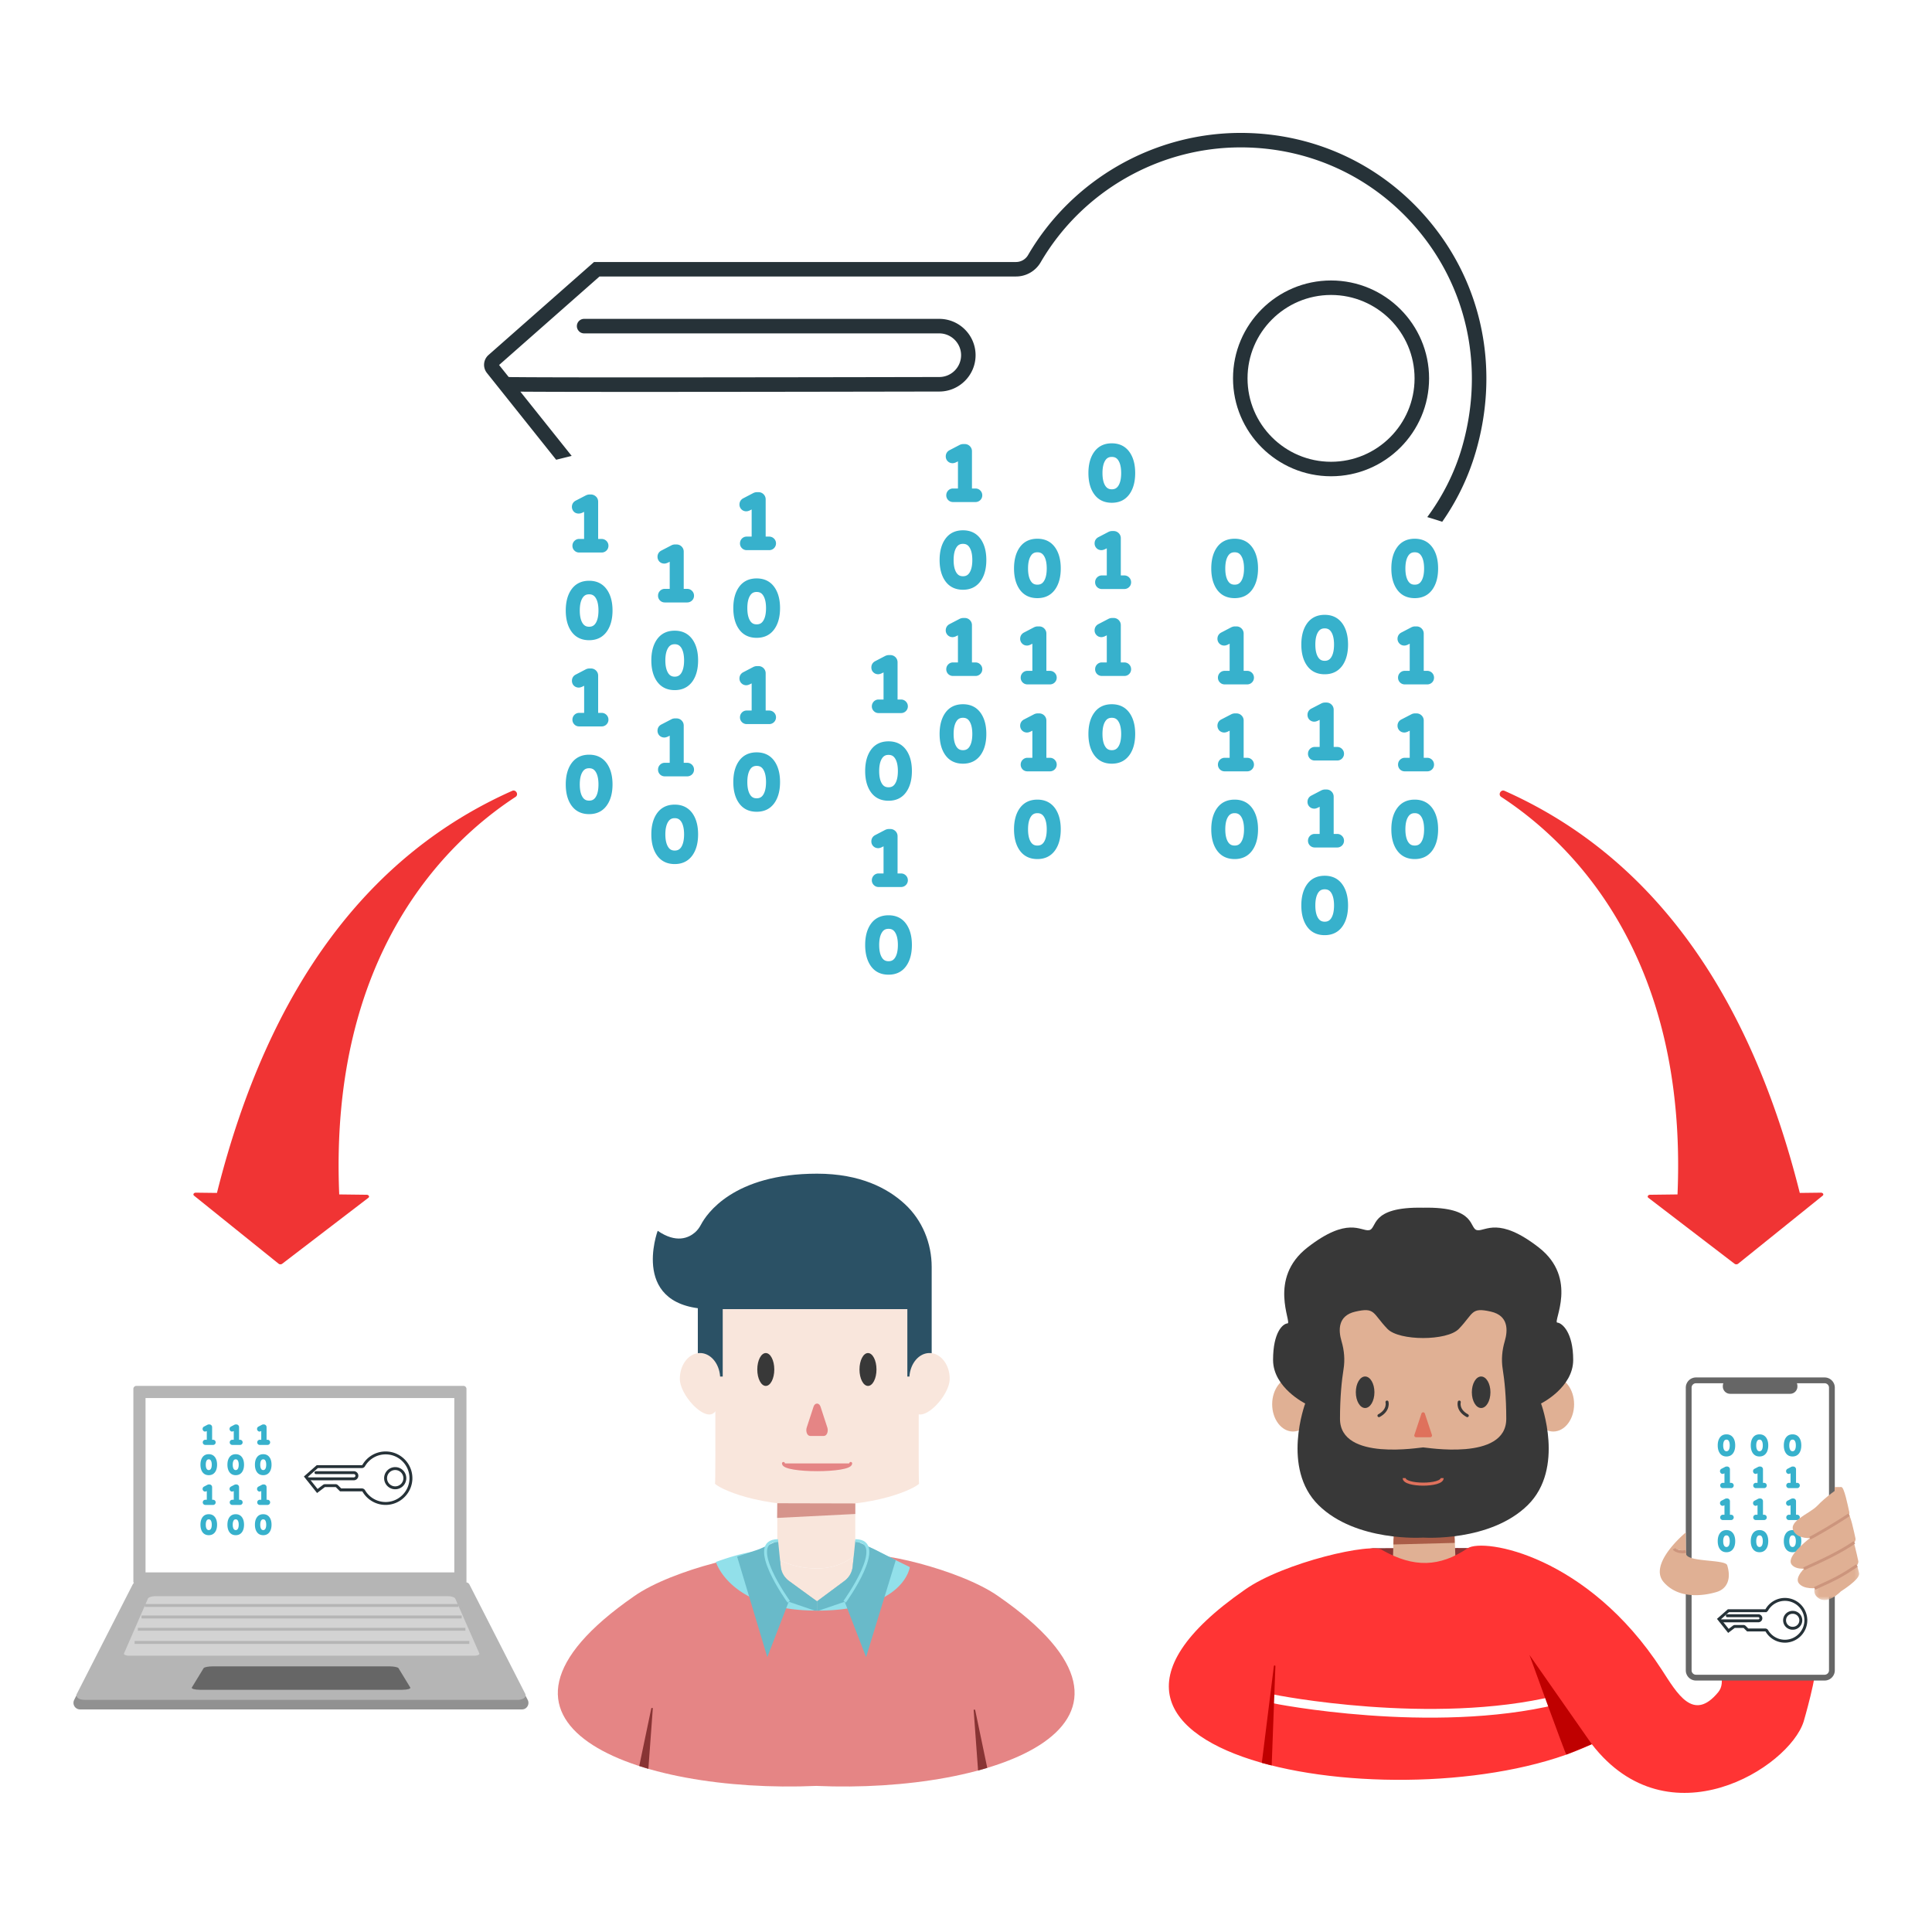 <!-- by Tanja Rohlfs (http://tanjarohlfs.de/) - license: CC-BY-NC-ND (see: https://creativecommons.org/licenses/by-nc-nd/4.0/) -->
<svg width="500" height="500" xmlns="http://www.w3.org/2000/svg" xmlns:xlink="http://www.w3.org/1999/xlink"><defs><path id="a" d="M.2.12h11.643v11.375H.2z"/></defs><g fill="none" fill-rule="evenodd"><path fill="#FFF" d="M0 0h500v500H0z"/><path d="M72.11 327.057a.79.79 0 00.914.012l11.426-8.748 10.88-8.328c.382-.292.103-.785-.448-.79l-22.094-.27-22.094-.27c-.552-.006-.841.48-.467.781l10.672 8.59 11.21 9.023z" fill="#F03434"/><path d="M132.544 204.674c-36.58 16.271-62.833 50.001-76.376 103.976a.918.918 0 00.87 1.134c9.905.129 30.82.853 30.756-.617-2.673-62.237 27.86-91.33 45.624-102.927.9-.588.112-2.004-.874-1.566m317.278 122.383a.79.79 0 01-.914.012l-11.428-8.748-10.878-8.328c-.382-.292-.104-.785.447-.79l22.094-.27 22.094-.27c.552-.006.842.48.467.781l-10.671 8.59-11.211 9.023z" fill="#F03434"/><path d="M389.387 204.674c36.58 16.271 62.834 50.001 76.377 103.976a.919.919 0 01-.87 1.134c-9.907.129-30.82.853-30.758-.617 2.675-62.237-27.859-91.33-45.622-102.927-.902-.588-.112-2.004.873-1.566" fill="#F03434"/><path fill="#FFF" d="M36.087 408.504h83.063v-48.269H36.087z"/><path d="M119.933 358.664h-84.63a.792.792 0 00-.79.789v49.833c0 .434.356.79.79.79h84.63c.435 0 .79-.356.79-.79v-49.833a.792.792 0 00-.79-.79zm-82.271 48.268h79.915v-45.125H37.662v45.125z" fill="#B5B5B5"/><path d="M135.53 438.543l.784 1.5c.478.915-.152 2.053-1.187 2.07H20.71a1.416 1.416 0 01-1.265-2.044l.878-1.768" fill="#919191"/><path d="M135.53 438.543l.784 1.5c.478.915-.152 2.053-1.187 2.07H20.71a1.416 1.416 0 01-1.265-2.044l.878-1.768" stroke="#919191" stroke-width=".565"/><path d="M133.86 439.54H21.967c-1.243 0-2.024-.458-1.738-1.013l14.501-28.4c.208-.272 1.125-.493 2.038-.493h82.29c.914 0 1.831.22 2.039.493l14.501 28.4c.286.555-.496 1.012-1.738 1.012" fill="#B5B5B5"/><path d="M133.86 439.54H21.967c-1.243 0-2.024-.458-1.738-1.013l14.501-28.4c.208-.272 1.125-.493 2.038-.493h82.29c.914 0 1.831.22 2.039.493l14.501 28.4c.286.555-.496 1.012-1.738 1.012z" stroke="#B5B5B5" stroke-width=".753"/><path d="M104.094 437.314h-52.36c-1.346 0-2.283-.27-2.084-.594l3.05-5.007c.156-.256 1.241-.462 2.414-.462h45.6c1.172 0 2.257.206 2.413.462l3.05 5.007c.2.324-.737.594-2.083.594" fill="#666"/><path d="M122.741 428.871H33.403c-1.179 0-1.927-.496-1.666-1.095l6.214-14.25c.193-.445 1.168-.805 2.17-.805h75.851c1.001 0 1.978.36 2.173.805l6.26 14.25c.263.6-.485 1.095-1.664 1.095" fill="#D3D3D3"/><path d="M122.741 428.871H33.403c-1.179 0-1.927-.496-1.666-1.095l6.214-14.25c.193-.445 1.168-.805 2.17-.805h75.851c1.001 0 1.978.36 2.173.805l6.26 14.25c.263.6-.485 1.095-1.664 1.095zm-87.902-3.81h86.624m-85.791-3.407h84.777m-83.821-3.183h82.866m-82.008-2.98h81.129" stroke="#B5B5B5" stroke-width=".753"/><path d="M354.54 400.672c.123 0 26.756-.097 27.098-.025.343.07-3.91 3.057-3.91 3.057s-12.577 1.223-12.747 1.152c-.172-.07-8.245-3.832-8.245-3.832l-2.195-.352z" fill="#883434"/><path fill="#E0B094" d="M368.432 398.98l-7.784-.748-.233 7.858 8.06.822h.235l8.055-.875-.285-7.857-7.778.8"/><path fill="#AA5D48" d="M360.711 396.44l-.106 3.272 15.863-.41-.01-2.874z"/><path fill="#666" d="M436.925 433.735H473.8v-3.29h-36.875z"/><path d="M466.782 445.547c-3.78 11.912-34.961 31.55-54.827 5.844-45.313 21.477-153.78 4.394-89.725-40.018 9.928-7.007 33.095-12.343 35.566-10.17 8.108 4.565 14.778 4.374 22.026-.517 4.265-2.727 31.062 1.913 50.22 31.403 3.997 6.154 8.168 13.708 14.633 5.848 2.149-2.613.006-6.429-.603-9.757 0 0 25.732-2.876 26.015 1.148.29 4.016-3.305 16.219-3.305 16.219" fill="#FF3434"/><path d="M211.236 406.21c3.658.144 7.425-.947 11.565-3.279 2.47-2.174 25.638 3.164 35.566 10.17 47.889 33.202-.647 51.13-47.132 49.091-46.485 2.04-95.02-15.889-47.132-49.09 9.928-7.007 33.096-12.345 35.567-10.17 4.14 2.331 7.906 3.422 11.564 3.279" fill="#E58585"/><path d="M472.212 434.172h-33.295a1.888 1.888 0 01-1.884-1.88v-73.178c0-1.033.847-1.88 1.884-1.88h33.295c1.034 0 1.883.847 1.883 1.88v73.177a1.89 1.89 0 01-1.883 1.881" fill="#FFF"/><path d="M472.212 434.172h-33.295a1.888 1.888 0 01-1.884-1.88v-73.178c0-1.033.847-1.88 1.884-1.88h33.295c1.034 0 1.883.847 1.883 1.88v73.177a1.89 1.89 0 01-1.883 1.881z" stroke="#666" stroke-width="1.501"/><path d="M463.286 360.714h-15.534a1.887 1.887 0 01-1.883-1.88v-.156c0-1.034.847-1.88 1.883-1.88h15.534c1.036 0 1.883.846 1.883 1.88v.157c0 1.033-.847 1.88-1.883 1.88" fill="#666"/><path d="M440.874 363.625l-.024-.026.024.026m.002.002l-.002-.002.002.002m1.499.264h-.001.001zm-1.525-.292l-.002-.001h.001m1.491.311h-.002l.002-.001m.137-.074a.24.24 0 01-.034.021l.034-.02m-.065.037l-.003.002.003-.002m.03-.017l-.03.017.03-.017m-.033.019l-.034.018.034-.018" fill="#5600B7"/><path d="M436.257 396.62s-9.834 8.098-5.677 12.856c4.157 4.758 11.165 3.301 13.723 2.516 2.528-.777 3.84-3.198 2.696-6.909-.487-1.585-10.567-.742-10.64-2.997a479.04 479.04 0 01-.102-5.466" fill="#E0B094"/><path d="M436.303 401.494c-.774.306-2.712-.01-3.062-.685" fill="#FFF"/><path d="M436.303 401.494c-.774.306-2.712-.01-3.062-.685" stroke="#CC957D" stroke-width=".753"/><path d="M340.02 363.418c0 3.899-2.414 7.061-5.391 7.061-2.979 0-5.393-3.162-5.393-7.06 0-3.9 2.414-7.061 5.393-7.061 2.977 0 5.392 3.161 5.392 7.06m56.569 0c0 3.899 2.414 7.061 5.393 7.061 2.977 0 5.392-3.162 5.392-7.06 0-3.9-2.415-7.061-5.392-7.061-2.979 0-5.393 3.161-5.393 7.06" fill="#E0B094"/><path d="M368.298 312.555c14.148-.302 11.753 5.535 14.061 5.822 2.125.266 5.504-3.595 15.872 4.464 10.36 8.055 3.556 19.364 4.793 19.446 1.235.082 4.118 2.512 4.118 9.667 0 7.156-8.32 11.269-8.32 11.269s6.26 16.78-3.46 26.32c-9.719 9.542-26.934 8.39-26.934 8.39h-.246s-17.215 1.152-26.934-8.39c-9.72-9.54-3.46-26.32-3.46-26.32s-8.318-4.113-8.318-11.269c0-7.155 2.507-9.377 3.742-9.46 1.236-.083-5.192-11.598 5.167-19.653 10.37-8.059 13.747-4.198 15.873-4.464 2.308-.287-.087-6.124 14.06-5.822h-.014z" fill="#383838"/><path d="M368.297 374.585c.47-.06 21.524 3.703 21.524-7.398 0-5.745-.47-10.057-.923-12.878-.388-2.41-.168-4.855.527-7.203.832-2.816.997-6.606-3.559-7.654-5.235-1.203-4.416.393-8.322 4.463-3.031 3.157-15.447 3.157-18.476 0-3.908-4.07-3.089-5.666-8.323-4.463-4.557 1.048-4.392 4.838-3.559 7.654.694 2.348.914 4.792.526 7.203-.453 2.821-.923 7.133-.923 12.878 0 11.101 21.055 7.339 21.524 7.398h-.016z" fill="#E0B094"/><path d="M367.876 365.814l-1.837 5.542a.457.457 0 00.435.6h3.673a.458.458 0 00.436-.6l-1.837-5.542a.459.459 0 00-.87 0" fill="#DF715C"/><path d="M355.7 360.315c0 2.253-1.078 4.08-2.407 4.08-1.33 0-2.406-1.827-2.406-4.08 0-2.252 1.076-4.079 2.406-4.079s2.407 1.827 2.407 4.079" fill="#383838"/><path d="M358.955 362.853s.577 2.074-2.077 3.513" stroke="#383838" stroke-width=".787" stroke-linecap="round"/><path d="M380.91 360.315c0 2.253 1.078 4.08 2.408 4.08 1.328 0 2.406-1.827 2.406-4.08 0-2.252-1.078-4.079-2.406-4.079-1.33 0-2.407 1.827-2.407 4.079" fill="#383838"/><path d="M377.656 362.853s-.577 2.074 2.076 3.513" stroke="#383838" stroke-width=".787" stroke-linecap="round"/><path d="M373.23 382.532c0 2.083-9.83 2.083-9.83 0" stroke="#DF715C" stroke-width=".787"/><path d="M329.24 439.605c.606.19 41.309 8.187 73.55.38" stroke="#FFF" stroke-width="2.259"/><path d="M411.954 451.391l-16.135-23.093s9.354 25.865 9.561 25.792c.208-.074 6.574-2.699 6.574-2.699m-85.398 4.841l3.122-25.046c.031-.244.392-.225.394.022l-.96 25.684-2.556-.66z" fill="#BF0000"/><path d="M165.434 457.049l3.121-14.939c.032-.14.392-.128.394.014l-1.15 15.649-2.365-.724zm90.068.479c.01-.021-3.13-14.988-3.13-14.988-.03-.14-.392-.128-.394.013l1.146 15.652s2.258-.64 2.378-.677" fill="#883434"/><path d="M380.104 116.496c-5.664 19.316-20.858 34.578-40.183 40.295-30.185 8.93-58.469-4.533-72.085-27.659a5.47 5.47 0 00-4.71-2.71H211.27l-8.742-8.729c-1.639-1.636-3.279-1.636-3.279-1.636h-25.677c-2.185 0-3.278 1.09-3.278 1.09l-15.844 12.004-26.965-33.79a1.515 1.515 0 01.183-2.082l26.782-23.596h108.516a5.478 5.478 0 004.727-2.738c10.698-18.348 30.61-30.675 53.392-30.675 40.13 0 71.326 38.25 59.019 80.226" fill="#FFF"/><path d="M248.729 91.926c0 3.11-2.53 5.647-5.644 5.647-47.188.094-97.899.146-109.092.03L149.69 85.54c.324.449.867.74 1.484.74h91.9c3.114 0 5.654 2.537 5.654 5.647m119.24 5.994c0 12.958-10.519 23.46-23.493 23.46-12.976 0-23.493-10.502-23.493-23.46 0-12.956 10.517-23.46 23.493-23.46 12.974 0 23.493 10.504 23.493 23.46" fill="#FFF"/><path d="M344.475 76.337c-11.918 0-21.615 9.683-21.615 21.584s9.697 21.585 21.615 21.585c11.917 0 21.614-9.684 21.614-21.585 0-11.901-9.697-21.584-21.614-21.584m0 46.92c-13.99 0-25.371-11.366-25.371-25.336 0-13.97 11.381-25.335 25.37-25.335 13.99 0 25.372 11.365 25.372 25.335s-11.382 25.336-25.371 25.336" fill="#263238"/><path d="M143.933 118.982l4.015-.994-13.276-16.627c5.246.042 16.272.063 29.923.063 23.787 0 55.549-.053 78.5-.095 5.174-.01 9.385-4.226 9.385-9.402 0-5.189-4.222-9.405-9.406-9.405h-91.9a1.879 1.879 0 00-1.88 1.88c0 .426.146.824.396 1.137.324.449.868.741 1.484.741h91.9c3.115 0 5.655 2.536 5.655 5.647a5.65 5.65 0 01-5.644 5.645c-47.189.095-97.9.146-109.093.032-1.223 0-1.965-.011-2.195-.032-.052-.01-.094-.01-.156-.01l-2.477-3.1 25.992-22.908h107.807a7.373 7.373 0 006.355-3.665c10.692-18.347 30.528-29.745 51.767-29.745 19.031 0 36.506 8.737 47.94 23.975 11.455 15.268 14.831 34.9 9.282 53.854-1.904 6.477-4.975 12.498-8.93 17.848 1.333.399 2.621.802 3.87 1.207a61.488 61.488 0 008.654-18.002c5.895-20.1 2.3-40.932-9.877-57.151-12.144-16.198-30.706-25.477-50.94-25.477-22.565 0-43.645 12.107-55.017 31.602a3.607 3.607 0 01-3.104 1.807H153.735l-27.309 24.066a3.383 3.383 0 00-.408 4.655l17.915 22.454z" fill="#263238"/><path d="M157.466 141.24c0 .502-.188.94-.533 1.263-.313.303-.752.49-1.233.49h-5.8c-.502 0-.941-.187-1.265-.531-.303-.282-.491-.72-.491-1.221 0-.48.177-.908.512-1.242a1.68 1.68 0 011.244-.522h1.264v-7.014l-.533.261c-.742.313-1.578.24-2.111-.292a1.81 1.81 0 01-.512-1.263c0-.71.376-1.305 1.035-1.628l2.54-1.315c.323-.167.647-.25.96-.25h.398c.502 0 .951.198 1.317.552.345.324.543.794.543 1.315v9.634h.9c.47 0 .919.188 1.253.522.335.334.512.761.512 1.242m-3.302 20.028c-.408.636-.93.929-1.694.929-.773 0-1.296-.293-1.703-.93-.48-.75-.72-1.857-.72-3.276 0-1.41.24-2.505.72-3.257.407-.636.93-.929 1.703-.929.763 0 1.286.293 1.694.93.48.75.72 1.847.72 3.256 0 1.42-.24 2.525-.72 3.277m2.853-8.746c-1.056-1.472-2.592-2.223-4.547-2.223-1.975 0-3.51.751-4.567 2.223-.982 1.367-1.484 3.214-1.484 5.469 0 2.254.502 4.101 1.484 5.469 1.057 1.471 2.592 2.223 4.567 2.223 1.955 0 3.491-.752 4.547-2.213.993-1.378 1.505-3.225 1.505-5.48 0-2.254-.512-4.101-1.505-5.468m.449 33.732c0 .49-.188.918-.533 1.252a1.74 1.74 0 01-1.233.49h-5.8c-.492 0-.92-.166-1.244-.5a1.717 1.717 0 01-.512-1.242c0-.47.177-.898.491-1.232a1.73 1.73 0 011.265-.532h1.275v-7.014l-.533.261c-.345.146-.617.209-.857.209-.492 0-.93-.177-1.265-.501-.334-.334-.502-.772-.502-1.263 0-.71.366-1.304 1.014-1.618l2.54-1.325a2.09 2.09 0 01.972-.24h.397c.502 0 .962.188 1.317.543.355.354.543.803.543 1.315v9.633h.9c.48 0 .908.177 1.243.511.345.345.522.773.522 1.253m-3.302 20.028c-.408.637-.93.918-1.694.918-.773 0-1.296-.281-1.703-.918-.48-.751-.72-1.858-.72-3.277 0-1.41.24-2.505.72-3.256.407-.637.93-.93 1.703-.93.763 0 1.286.293 1.694.93.48.751.72 1.847.72 3.256 0 1.42-.24 2.526-.72 3.277m2.853-8.757c-1.056-1.46-2.592-2.212-4.547-2.212-1.975 0-3.51.751-4.567 2.223-.982 1.367-1.484 3.214-1.484 5.469 0 2.254.502 4.102 1.484 5.469 1.057 1.471 2.592 2.223 4.567 2.223 1.955 0 3.491-.752 4.547-2.223.993-1.367 1.505-3.215 1.505-5.47 0-2.254-.512-4.1-1.505-5.479m22.596-43.365c0 .49-.178.93-.523 1.253a1.792 1.792 0 01-1.243.5h-5.8c-.482 0-.91-.177-1.245-.51a1.708 1.708 0 01-.501-1.243c0-.47.167-.897.491-1.231a1.69 1.69 0 011.254-.533h1.275v-7.013l-.533.26c-.345.147-.606.21-.857.21-.491 0-.93-.167-1.264-.501a1.782 1.782 0 01-.502-1.263c0-.71.376-1.294 1.014-1.618l2.55-1.325a2.02 2.02 0 01.961-.24h.398c.501 0 .961.187 1.316.542.356.355.544.804.544 1.315v9.633h.899c.48 0 .909.178 1.254.522.334.334.512.762.512 1.242m-3.293 20.029c-.417.636-.94.928-1.703.928-.763 0-1.285-.292-1.693-.928-.48-.752-.731-1.858-.731-3.278 0-1.409.25-2.504.731-3.256.408-.637.93-.929 1.693-.929s1.286.292 1.704.93c.47.75.721 1.846.721 3.255 0 1.42-.25 2.526-.721 3.278m2.853-8.747c-1.066-1.471-2.602-2.223-4.557-2.223-1.975 0-3.511.752-4.567 2.223-.982 1.368-1.484 3.215-1.484 5.47 0 2.254.502 4.101 1.484 5.468 1.056 1.472 2.592 2.223 4.567 2.223 1.955 0 3.491-.751 4.557-2.212.993-1.378 1.495-3.225 1.495-5.48 0-2.254-.502-4.101-1.495-5.469m.439 33.732c0 .491-.178.919-.523 1.253-.344.323-.773.49-1.243.49h-5.8a1.713 1.713 0 01-1.746-1.743c0-.47.167-.897.491-1.231a1.69 1.69 0 011.254-.532h1.275v-7.014l-.533.26c-.345.147-.606.21-.857.21-.491 0-.93-.178-1.264-.501a1.782 1.782 0 01-.502-1.263c0-.71.376-1.305 1.014-1.618l2.55-1.325a2.02 2.02 0 01.961-.24h.398c.501 0 .961.187 1.316.542.356.355.544.804.544 1.315v9.634h.899c.48 0 .909.177 1.254.511.334.344.512.772.512 1.252m-3.293 20.029c-.417.636-.94.918-1.703.918-.763 0-1.285-.282-1.693-.918-.48-.752-.731-1.858-.731-3.277 0-1.41.25-2.505.731-3.257.408-.636.93-.929 1.693-.929s1.286.293 1.704.93c.47.75.721 1.847.721 3.256 0 1.42-.25 2.525-.721 3.277m2.853-8.757c-1.066-1.46-2.602-2.212-4.557-2.212-1.975 0-3.511.751-4.567 2.223-.982 1.367-1.484 3.214-1.484 5.469 0 2.254.502 4.101 1.484 5.469 1.056 1.471 2.592 2.223 4.567 2.223 1.955 0 3.491-.752 4.557-2.223.993-1.368 1.495-3.215 1.495-5.47 0-2.254-.502-4.101-1.495-5.479m21.656-69.812a1.75 1.75 0 01-1.777 1.743h-5.8c-.481 0-.91-.177-1.244-.511a1.709 1.709 0 01-.502-1.232c0-.48.167-.897.491-1.242a1.697 1.697 0 011.255-.522h1.275v-7.024l-.533.272c-.345.146-.607.208-.857.208a1.73 1.73 0 01-1.255-.511 1.724 1.724 0 01-.512-1.253c0-.71.376-1.304 1.024-1.628l2.54-1.325a2.19 2.19 0 01.972-.24h.387c.512 0 .961.188 1.317.543.355.354.543.814.543 1.315v9.643h.9c.48 0 .919.178 1.253.512.345.334.523.772.523 1.252m-3.303 20.018c-.408.647-.93.93-1.704.93-.763 0-1.285-.283-1.693-.93-.48-.751-.72-1.847-.72-3.277 0-1.398.24-2.494.72-3.246.408-.647.93-.929 1.693-.929.774 0 1.296.282 1.704.93.48.75.721 1.847.721 3.245 0 1.43-.24 2.526-.721 3.277m2.853-8.746c-1.066-1.471-2.592-2.212-4.557-2.212-1.965 0-3.5.74-4.556 2.212-.993 1.378-1.485 3.215-1.485 5.47 0 2.264.492 4.1 1.485 5.478 1.055 1.472 2.591 2.213 4.556 2.213 1.965 0 3.491-.74 4.557-2.213.993-1.377 1.495-3.214 1.495-5.479 0-2.254-.502-4.091-1.495-5.469m.45 33.743a1.75 1.75 0 01-1.777 1.742h-5.8c-.481 0-.91-.177-1.244-.511a1.709 1.709 0 01-.502-1.232c0-.48.167-.897.491-1.242a1.697 1.697 0 011.255-.522h1.275v-7.024l-.533.261c-.345.157-.607.22-.857.22a1.73 1.73 0 01-1.255-.512 1.724 1.724 0 01-.512-1.252c0-.71.376-1.305 1.024-1.628l2.54-1.326a2.19 2.19 0 01.972-.24h.387c.512 0 .961.188 1.317.543.355.355.543.814.543 1.315v9.643h.9c.48 0 .919.178 1.253.512.345.334.523.772.523 1.252m-3.303 20.018c-.408.647-.93.93-1.704.93-.763 0-1.285-.283-1.693-.93-.48-.751-.72-1.847-.72-3.277 0-1.409.24-2.494.72-3.256.408-.637.93-.919 1.693-.919.774 0 1.296.282 1.704.919.48.762.721 1.858.721 3.256 0 1.43-.24 2.526-.721 3.277m2.853-8.746c-1.066-1.471-2.592-2.212-4.557-2.212-1.965 0-3.5.74-4.556 2.212-.993 1.378-1.485 3.215-1.485 5.47 0 2.264.492 4.1 1.485 5.479 1.055 1.471 2.591 2.212 4.556 2.212 1.965 0 3.491-.74 4.557-2.212.993-1.378 1.495-3.215 1.495-5.48 0-2.254-.502-4.091-1.495-5.469m167.454-46.538c-.408.647-.93.929-1.704.929-.763 0-1.285-.282-1.693-.93-.48-.75-.721-1.846-.721-3.266 0-1.409.24-2.505.721-3.256.408-.647.93-.929 1.693-.929.774 0 1.296.282 1.704.929.48.751.721 1.847.721 3.256 0 1.42-.24 2.515-.721 3.267m2.853-8.746c-1.066-1.472-2.592-2.213-4.557-2.213-1.965 0-3.501.741-4.557 2.213-.993 1.377-1.494 3.214-1.494 5.48 0 2.254.501 4.09 1.494 5.468 1.056 1.472 2.592 2.213 4.557 2.213 1.965 0 3.491-.741 4.557-2.213.993-1.378 1.495-3.214 1.495-5.469 0-2.265-.502-4.102-1.495-5.48m.439 33.744c0 .48-.178.918-.523 1.252-.345.323-.763.49-1.243.49h-5.8c-.482 0-.91-.177-1.245-.51a1.709 1.709 0 01-.501-1.232c0-.48.167-.898.49-1.242a1.697 1.697 0 011.255-.522h1.275v-7.024l-.533.271c-.345.146-.606.209-.857.209-.491 0-.93-.178-1.254-.512a1.724 1.724 0 01-.512-1.252c0-.71.376-1.305 1.024-1.628l2.54-1.326c.313-.156.637-.24.961-.24h.397c.502 0 .962.188 1.317.543.356.355.544.814.544 1.315v9.644h.899a1.746 1.746 0 011.766 1.764m0 22.502c0 .49-.178.918-.523 1.252-.345.324-.763.49-1.243.49h-5.8c-.482 0-.91-.166-1.245-.5a1.75 1.75 0 01-.501-1.242c0-.47.167-.898.49-1.232a1.707 1.707 0 011.255-.532h1.275v-7.014l-.533.261c-.345.146-.606.209-.857.209-.491 0-.93-.178-1.254-.501a1.748 1.748 0 01-.512-1.263c0-.71.376-1.305 1.024-1.628l2.54-1.315a2.02 2.02 0 01.961-.24h.397c.502 0 .962.188 1.317.542.356.355.544.804.544 1.315v9.634h.899a1.746 1.746 0 011.766 1.764m-3.292 20.028c-.408.637-.93.918-1.704.918-.763 0-1.285-.281-1.693-.918-.48-.752-.721-1.858-.721-3.277 0-1.41.24-2.505.721-3.257.408-.636.93-.929 1.693-.929.774 0 1.296.293 1.704.93.48.75.721 1.847.721 3.256 0 1.42-.24 2.525-.721 3.277m2.853-8.757c-1.066-1.46-2.592-2.212-4.557-2.212-1.965 0-3.501.751-4.557 2.223-.993 1.367-1.494 3.214-1.494 5.469 0 2.254.501 4.101 1.494 5.469 1.056 1.471 2.592 2.223 4.557 2.223 1.965 0 3.491-.752 4.557-2.223.993-1.368 1.495-3.215 1.495-5.47 0-2.254-.502-4.101-1.495-5.479m-26.16-39.065c-.408.637-.93.93-1.693.93-.774 0-1.296-.293-1.704-.93-.48-.751-.721-1.858-.721-3.277 0-1.409.24-2.505.721-3.256.408-.637.93-.93 1.704-.93.763 0 1.285.293 1.693.93.48.751.72 1.847.72 3.256 0 1.42-.24 2.526-.72 3.277m2.853-8.756c-1.066-1.462-2.592-2.213-4.546-2.213-1.976 0-3.512.751-4.568 2.223-.982 1.367-1.484 3.215-1.484 5.469 0 2.254.502 4.102 1.484 5.469 1.056 1.472 2.592 2.222 4.568 2.222 1.954 0 3.48-.75 4.546-2.212.993-1.377 1.495-3.225 1.495-5.479s-.502-4.102-1.495-5.48m.45 33.743c0 .49-.189.919-.533 1.253a1.74 1.74 0 01-1.234.49h-5.81c-.481 0-.91-.167-1.244-.5a1.75 1.75 0 01-.502-1.243c0-.47.167-.897.491-1.231a1.724 1.724 0 011.254-.533h1.275v-7.013l-.533.26c-.334.147-.606.21-.846.21a1.77 1.77 0 01-1.265-.502c-.334-.334-.502-.772-.502-1.262 0-.71.366-1.305 1.014-1.629l2.54-1.315a2.09 2.09 0 01.972-.24h.387c.512 0 .961.188 1.317.543.355.355.543.804.543 1.315v9.633h.91c.48 0 .909.178 1.243.512.345.344.523.772.523 1.252m0 22.512c0 .48-.189.919-.533 1.253a1.74 1.74 0 01-1.234.49h-5.81c-.481 0-.91-.177-1.244-.511a1.709 1.709 0 01-.502-1.232c0-.48.167-.897.491-1.242a1.714 1.714 0 011.254-.522h1.275v-7.024l-.533.261c-.334.157-.606.22-.846.22-.502 0-.93-.178-1.265-.512a1.715 1.715 0 01-.502-1.252c0-.71.366-1.305 1.014-1.628l2.54-1.326c.324-.156.648-.24.972-.24h.387c.512 0 .961.188 1.317.543.355.355.543.814.543 1.315v9.643h.91c.48 0 .909.178 1.243.512.345.334.523.772.523 1.252m-3.303 20.018c-.408.637-.93.93-1.693.93-.774 0-1.296-.293-1.704-.93-.48-.752-.721-1.847-.721-3.277 0-1.398.24-2.494.721-3.257.408-.636.93-.918 1.704-.918.763 0 1.285.282 1.693.918.48.763.72 1.86.72 3.257 0 1.43-.24 2.525-.72 3.277m2.853-8.746c-1.066-1.472-2.592-2.213-4.546-2.213-1.976 0-3.512.741-4.568 2.213-.982 1.377-1.484 3.214-1.484 5.469 0 2.264.502 4.101 1.484 5.479 1.056 1.473 2.592 2.213 4.568 2.213 1.954 0 3.48-.74 4.546-2.213.993-1.378 1.495-3.215 1.495-5.48 0-2.254-.502-4.09-1.495-5.468m-26.16-78.475c-.407.647-.93.929-1.693.929s-1.296-.282-1.704-.93c-.48-.75-.72-1.846-.72-3.266 0-1.409.24-2.505.72-3.256.408-.647.941-.929 1.704-.929s1.286.282 1.693.929c.48.751.732 1.847.732 3.256 0 1.42-.251 2.515-.732 3.267m2.853-8.746c-1.055-1.472-2.592-2.213-4.546-2.213-1.975 0-3.512.741-4.567 2.213-.983 1.377-1.484 3.214-1.484 5.48 0 2.254.501 4.09 1.484 5.468 1.055 1.472 2.592 2.213 4.567 2.213 1.954 0 3.49-.741 4.546-2.213.993-1.378 1.505-3.214 1.505-5.469 0-2.265-.512-4.102-1.505-5.48m.45 33.744c0 .48-.189.918-.534 1.252-.334.323-.762.49-1.232.49h-5.801c-.481 0-.92-.177-1.244-.51a1.676 1.676 0 01-.512-1.232c0-.48.177-.898.491-1.242a1.72 1.72 0 011.265-.522h1.275v-7.024l-.533.271c-.345.146-.606.209-.857.209-.492 0-.93-.178-1.265-.512a1.757 1.757 0 01-.502-1.252c0-.71.367-1.305 1.014-1.628l2.54-1.326c.324-.156.648-.24.972-.24h.397c.502 0 .962.188 1.317.543.356.355.543.814.543 1.315v9.644h.9c.481 0 .908.177 1.253.511.335.334.513.772.513 1.253m0 22.502c0 .49-.189.918-.534 1.252-.334.324-.762.49-1.232.49h-5.801c-.481 0-.92-.166-1.244-.5a1.717 1.717 0 01-.512-1.242c0-.47.177-.898.491-1.232a1.73 1.73 0 011.265-.532h1.275v-7.014l-.533.261c-.345.146-.606.209-.857.209a1.79 1.79 0 01-1.265-.501 1.782 1.782 0 01-.502-1.263c0-.71.367-1.305 1.014-1.628l2.54-1.315a2.09 2.09 0 01.972-.24h.397c.502 0 .962.188 1.317.542.356.355.543.804.543 1.315v9.634h.9c.481 0 .908.177 1.253.511.335.345.513.772.513 1.253m-3.303 20.028c-.407.637-.93.918-1.693.918s-1.296-.281-1.704-.918c-.48-.752-.72-1.858-.72-3.277 0-1.41.24-2.505.72-3.257.408-.636.941-.929 1.704-.929s1.286.293 1.693.93c.48.75.732 1.847.732 3.256 0 1.42-.251 2.525-.732 3.277m2.853-8.757c-1.055-1.46-2.592-2.212-4.546-2.212-1.975 0-3.512.751-4.567 2.223-.983 1.367-1.484 3.214-1.484 5.469 0 2.254.501 4.101 1.484 5.469 1.055 1.471 2.592 2.223 4.567 2.223 1.954 0 3.49-.752 4.546-2.223.993-1.368 1.505-3.215 1.505-5.47 0-2.254-.512-4.101-1.505-5.479m-77.995-80.407a.762.762 0 01-.225-.562c0-.225.075-.416.225-.572a.748.748 0 01.564-.235h2.235v-9.509l-1.916.938a1.16 1.16 0 01-.431.112.79.79 0 01-.583-.224.785.785 0 01-.226-.582c0-.35.163-.606.489-.769l2.554-1.332c.175-.087.35-.131.526-.131h.394c.25 0 .464.087.64.263a.869.869 0 01.261.637v10.597h1.86c.226 0 .416.078.574.235a.781.781 0 01.234.572.75.75 0 01-.234.562.8.8 0 01-.574.226h-5.803a.764.764 0 01-.564-.226" fill="#37B1CC"/><path d="M252.445 129.93h-5.804c-.481 0-.91-.176-1.242-.508a1.714 1.714 0 01-.505-1.238c0-.473.17-.899.492-1.234.332-.347.766-.53 1.255-.53h1.277v-7.016l-.535.261c-.341.149-.607.211-.853.211-.495 0-.93-.175-1.26-.506a1.736 1.736 0 01-.508-1.258c0-.71.371-1.302 1.02-1.625l2.539-1.324a2.13 2.13 0 01.969-.24h.394c.505 0 .96.187 1.316.542.356.356.544.81.544 1.316v9.64h.901c.48 0 .914.177 1.25.513.34.339.517.771.517 1.25 0 .487-.182.92-.528 1.253a1.758 1.758 0 01-1.239.492m-1.532 18.273c-.407.647-.93.929-1.693.929-.773 0-1.296-.282-1.704-.93-.48-.75-.72-1.846-.72-3.266 0-1.409.24-2.505.72-3.256.408-.647.93-.93 1.704-.93.763 0 1.286.283 1.693.93.48.751.721 1.847.721 3.256 0 1.42-.24 2.515-.72 3.267m2.852-8.746c-1.066-1.472-2.592-2.213-4.546-2.213-1.975 0-3.512.741-4.567 2.223-.983 1.367-1.484 3.204-1.484 5.47 0 2.253.501 4.1 1.484 5.468 1.055 1.472 2.592 2.223 4.567 2.223 1.954 0 3.48-.751 4.546-2.223.993-1.367 1.495-3.215 1.495-5.469 0-2.265-.502-4.102-1.495-5.48m.45 33.743c0 .49-.188.918-.533 1.252a1.74 1.74 0 01-1.233.49h-5.811c-.481 0-.91-.177-1.244-.5a1.75 1.75 0 01-.502-1.242c0-.47.168-.898.492-1.232a1.707 1.707 0 011.254-.532h1.275v-7.014l-.533.261c-.335.146-.606.21-.847.21-.501 0-.93-.178-1.264-.512a1.707 1.707 0 01-.513-1.253c0-.71.377-1.304 1.025-1.628l2.54-1.324a2.2 2.2 0 01.971-.241h.387c.512 0 .962.187 1.317.542.355.355.543.814.543 1.315v9.644h.91c.48 0 .909.177 1.243.511.345.345.523.773.523 1.253m-3.303 20.018c-.407.647-.93.929-1.693.929-.773 0-1.296-.282-1.704-.929-.48-.751-.72-1.847-.72-3.267 0-1.409.24-2.505.72-3.256.408-.647.93-.929 1.704-.929.763 0 1.286.282 1.693.929.48.751.721 1.847.721 3.256 0 1.42-.24 2.516-.72 3.267m2.852-8.746c-1.066-1.472-2.592-2.213-4.546-2.213-1.975 0-3.512.741-4.567 2.213-.983 1.378-1.484 3.215-1.484 5.48 0 2.254.501 4.09 1.484 5.468 1.055 1.472 2.592 2.223 4.567 2.223 1.954 0 3.48-.751 4.546-2.223.993-1.367 1.495-3.214 1.495-5.469 0-2.264-.502-4.101-1.495-5.48m-18.812-1.669c0 .49-.188.918-.533 1.252a1.74 1.74 0 01-1.234.491h-5.8c-.491 0-.92-.177-1.244-.511a1.676 1.676 0 01-.512-1.232c0-.47.178-.898.491-1.232a1.69 1.69 0 011.265-.532h1.275v-7.013l-.544.26c-.334.147-.606.21-.846.21-.491 0-.93-.178-1.265-.512-.334-.324-.501-.762-.501-1.253 0-.71.365-1.304 1.013-1.628l2.54-1.325c.324-.157.648-.24.972-.24h.397a1.854 1.854 0 011.861 1.858v9.643h.898c.481 0 .91.178 1.244.512.345.344.523.772.523 1.252m-3.304 20.018c-.407.647-.93.93-1.692.93-.774 0-1.296-.283-1.704-.93-.48-.751-.721-1.847-.721-3.267 0-1.409.24-2.504.721-3.256.408-.647.93-.929 1.704-.929.763 0 1.285.282 1.693.93.48.75.721 1.846.721 3.255 0 1.42-.24 2.516-.721 3.267m2.853-8.746c-1.055-1.472-2.592-2.213-4.546-2.213-1.976 0-3.512.741-4.568 2.213-.982 1.378-1.484 3.215-1.484 5.48 0 2.254.502 4.09 1.484 5.468 1.056 1.472 2.592 2.213 4.568 2.213 1.954 0 3.49-.741 4.546-2.213.993-1.377 1.495-3.214 1.495-5.469 0-2.264-.502-4.101-1.495-5.479m.45 33.742c0 .48-.188.919-.533 1.253a1.74 1.74 0 01-1.234.49h-5.8a1.69 1.69 0 01-1.244-.51 1.68 1.68 0 01-.512-1.233c0-.47.178-.897.491-1.231a1.69 1.69 0 011.265-.533h1.275v-7.024l-.544.272c-.334.146-.606.208-.846.208-.491 0-.93-.177-1.265-.51a1.715 1.715 0 01-.501-1.253c0-.71.365-1.305 1.013-1.629l2.54-1.325c.324-.157.648-.24.972-.24h.397c.502 0 .951.188 1.317.543.356.355.544.814.544 1.315v9.643h.898c.481 0 .91.178 1.244.512.345.334.523.772.523 1.252m-3.304 20.019c-.407.646-.93.929-1.692.929-.774 0-1.296-.283-1.704-.93-.48-.752-.721-1.848-.721-3.277 0-1.398.24-2.494.721-3.245.408-.647.93-.93 1.704-.93.763 0 1.285.283 1.693.918.48.763.721 1.86.721 3.257 0 1.43-.24 2.525-.721 3.278m2.853-8.747c-1.055-1.47-2.592-2.212-4.546-2.212-1.976 0-3.512.741-4.568 2.212-.982 1.377-1.484 3.214-1.484 5.469 0 2.264.502 4.101 1.484 5.479 1.056 1.473 2.592 2.213 4.568 2.213 1.954 0 3.49-.74 4.546-2.213.993-1.378 1.495-3.215 1.495-5.48 0-2.254-.502-4.09-1.495-5.468m35.671-88.703c-.408.647-.93.929-1.704.929-.763 0-1.285-.282-1.693-.93-.48-.75-.72-1.846-.72-3.266 0-1.409.24-2.505.72-3.256.408-.647.93-.929 1.693-.929.774 0 1.296.282 1.704.929.48.751.721 1.847.721 3.256 0 1.42-.24 2.515-.721 3.267m2.853-8.746c-1.066-1.472-2.592-2.213-4.557-2.213-1.965 0-3.5.741-4.557 2.213-.982 1.377-1.484 3.214-1.484 5.48 0 2.254.502 4.09 1.484 5.468 1.057 1.472 2.592 2.213 4.557 2.213 1.965 0 3.491-.741 4.557-2.213.993-1.378 1.495-3.214 1.495-5.469 0-2.265-.502-4.102-1.495-5.48m.45 33.744c0 .48-.188.918-.533 1.252a1.74 1.74 0 01-1.234.49h-5.81c-.481 0-.91-.177-1.244-.51a1.709 1.709 0 01-.502-1.232c0-.48.167-.898.491-1.242a1.697 1.697 0 011.254-.522h1.276v-7.024l-.533.271c-.335.146-.607.209-.847.209-.502 0-.93-.178-1.265-.512a1.724 1.724 0 01-.512-1.252c0-.71.376-1.305 1.024-1.628l2.54-1.326a2.19 2.19 0 01.972-.24h.387c.512 0 .961.188 1.317.543.355.355.543.814.543 1.315v9.644h.91c.48 0 .909.177 1.243.511.345.334.523.772.523 1.253m0 22.502c0 .49-.188.918-.533 1.252a1.74 1.74 0 01-1.234.49h-5.81c-.481 0-.91-.166-1.244-.5a1.75 1.75 0 01-.502-1.242c0-.47.167-.898.491-1.232a1.707 1.707 0 011.254-.532h1.276v-7.014l-.533.261c-.335.146-.607.209-.847.209a1.77 1.77 0 01-1.265-.501 1.748 1.748 0 01-.512-1.263c0-.71.376-1.305 1.024-1.628l2.54-1.315a2.06 2.06 0 01.972-.24h.387c.512 0 .961.188 1.317.542.355.355.543.804.543 1.315v9.634h.91c.48 0 .909.177 1.243.511.345.345.523.772.523 1.253m-3.303 20.028c-.408.637-.93.918-1.704.918-.763 0-1.285-.281-1.693-.918-.48-.752-.72-1.858-.72-3.277 0-1.41.24-2.505.72-3.257.408-.636.93-.929 1.693-.929.774 0 1.296.293 1.704.93.48.75.721 1.847.721 3.256 0 1.42-.24 2.525-.721 3.277m2.853-8.757c-1.066-1.46-2.592-2.212-4.557-2.212-1.965 0-3.5.751-4.557 2.223-.982 1.367-1.484 3.214-1.484 5.469 0 2.254.502 4.101 1.484 5.469 1.057 1.471 2.592 2.223 4.557 2.223 1.965 0 3.491-.752 4.557-2.223.993-1.368 1.495-3.215 1.495-5.47 0-2.254-.502-4.101-1.495-5.479m16.409-83.453c-.407.636-.93.929-1.703.929-.763 0-1.286-.293-1.694-.93-.48-.75-.72-1.857-.72-3.276 0-1.41.24-2.505.72-3.257.408-.636.93-.918 1.694-.918.773 0 1.296.282 1.703.918.48.752.721 1.848.721 3.257 0 1.419-.24 2.525-.72 3.277m2.852-8.746c-1.066-1.472-2.592-2.223-4.556-2.223-1.965 0-3.502.751-4.557 2.223-.993 1.377-1.495 3.214-1.495 5.469 0 2.264.502 4.101 1.495 5.479 1.055 1.472 2.592 2.213 4.557 2.213 1.964 0 3.49-.741 4.556-2.213.993-1.378 1.495-3.215 1.495-5.48 0-2.254-.502-4.09-1.495-5.468m.44 33.732c0 .49-.178.929-.523 1.252a1.756 1.756 0 01-1.244.501h-5.8c-.481 0-.91-.177-1.244-.511a1.75 1.75 0 01-.502-1.242c0-.47.167-.898.491-1.232a1.707 1.707 0 011.254-.532h1.275v-7.014l-.533.261c-.344.146-.606.209-.857.209-.49 0-.93-.167-1.254-.501a1.73 1.73 0 01-.512-1.263c0-.71.376-1.294 1.024-1.618l2.54-1.325a2.05 2.05 0 01.962-.24h.397c.501 0 .961.188 1.317.543.355.354.543.803.543 1.315v9.633h.899c.48 0 .92.177 1.254.522.335.334.512.772.512 1.242m.001 22.512c0 .49-.178.918-.523 1.252-.335.324-.763.49-1.244.49h-5.8c-.481 0-.91-.177-1.244-.5a1.75 1.75 0 01-.502-1.242c0-.47.167-.898.491-1.232a1.707 1.707 0 011.254-.532h1.275v-7.014l-.533.261c-.344.146-.606.21-.857.21-.49 0-.93-.178-1.254-.512a1.707 1.707 0 01-.512-1.253c0-.71.376-1.304 1.024-1.628l2.54-1.324a2.17 2.17 0 01.962-.241h.397c.501 0 .961.187 1.317.542.355.355.543.814.543 1.315v9.644h.899a1.746 1.746 0 011.766 1.764m-3.292 20.018c-.407.647-.93.929-1.703.929-.763 0-1.286-.282-1.694-.929-.48-.751-.72-1.847-.72-3.267 0-1.409.24-2.505.72-3.256.408-.647.93-.929 1.694-.929.773 0 1.296.282 1.703.929.48.751.721 1.847.721 3.256 0 1.42-.24 2.516-.72 3.267m2.852-8.746c-1.066-1.472-2.592-2.213-4.556-2.213-1.965 0-3.502.741-4.557 2.213-.993 1.378-1.495 3.215-1.495 5.48 0 2.254.502 4.09 1.495 5.468 1.055 1.472 2.592 2.223 4.557 2.223 1.964 0 3.49-.751 4.556-2.223.993-1.367 1.495-3.214 1.495-5.469 0-2.264-.502-4.101-1.495-5.48m171.624 188.108c-.267 0-.449.1-.589.322-.172.269-.26.663-.26 1.172 0 .513.088.91.26 1.18a.686.686 0 001.176 0v-.002c.173-.267.26-.664.26-1.178 0-.51-.087-.904-.26-1.172a.633.633 0 00-.587-.322m0 4.358c-.737 0-1.313-.28-1.709-.831v-.001c-.367-.512-.553-1.196-.553-2.032 0-.837.186-1.52.553-2.032.395-.552.971-.831 1.709-.831.732 0 1.306.279 1.704.83.37.512.556 1.196.556 2.033s-.187 1.521-.556 2.033c-.399.55-.973.83-1.704.83m1.185 8.191h-2.13a.674.674 0 01-.682-.68.681.681 0 01.682-.69h.427v-2.468l-.137.068c-.393.17-.625.078-.821-.115a.68.68 0 01-.2-.492.69.69 0 01.395-.634l.934-.486a.83.83 0 01.375-.092h.143c.198 0 .375.072.513.21a.706.706 0 01.212.512v3.498h.289c.19 0 .36.07.491.203.13.13.199.298.199.485a.68.68 0 01-.69.68m0 8.262h-2.13a.674.674 0 01-.682-.682c0-.182.065-.348.19-.48a.665.665 0 01.492-.208h.427v-2.468l-.137.068c-.393.169-.625.077-.821-.115a.68.68 0 01-.2-.492c0-.28.144-.51.398-.635l.93-.486a.847.847 0 01.376-.091h.143c.198 0 .375.072.513.21a.706.706 0 01.212.512v3.497h.289a.681.681 0 01.69.688.68.68 0 01-.69.682m-1.185 3.972a.634.634 0 00-.589.321c-.172.268-.26.663-.26 1.172 0 .514.088.91.26 1.18a.686.686 0 001.176 0v-.001c.173-.268.26-.664.26-1.179 0-.51-.087-.905-.26-1.17a.632.632 0 00-.587-.323m0 4.357c-.738 0-1.313-.28-1.709-.833-.367-.51-.553-1.194-.553-2.03 0-.839.186-1.522.553-2.034.395-.55.971-.83 1.709-.83.732 0 1.306.28 1.704.83.37.512.556 1.195.556 2.033 0 .837-.187 1.522-.557 2.033-.398.551-.97.831-1.703.831m-8.552-29.138c-.267 0-.449.1-.589.322-.172.269-.26.663-.26 1.172 0 .513.088.91.26 1.18a.686.686 0 001.176 0v-.002c.173-.267.26-.664.26-1.178 0-.51-.087-.904-.26-1.172a.633.633 0 00-.587-.322m0 4.358c-.737 0-1.313-.28-1.709-.831v-.001c-.367-.512-.553-1.196-.553-2.032 0-.837.186-1.52.553-2.032.395-.552.97-.831 1.709-.831.732 0 1.306.279 1.704.83.37.512.556 1.196.556 2.033s-.187 1.521-.556 2.033c-.399.55-.973.83-1.704.83m1.185 8.191h-2.13a.674.674 0 01-.682-.68.681.681 0 01.682-.69h.427v-2.468l-.137.068c-.394.17-.626.078-.821-.115a.68.68 0 01-.2-.492.69.69 0 01.395-.634l.934-.486a.83.83 0 01.375-.092h.143c.198 0 .375.072.513.21a.706.706 0 01.212.512v3.498h.289c.19 0 .36.07.491.203.13.13.199.298.199.485a.68.68 0 01-.69.68m0 8.262h-2.13a.674.674 0 01-.682-.682c0-.182.065-.348.19-.48a.665.665 0 01.492-.208h.427v-2.468l-.137.068c-.394.169-.626.077-.821-.115a.68.68 0 01-.2-.492c0-.28.144-.51.398-.635l.93-.486a.847.847 0 01.376-.091h.143c.198 0 .375.072.513.21a.706.706 0 01.212.512v3.497h.289a.681.681 0 01.69.688.68.68 0 01-.69.682m-1.185 3.972a.634.634 0 00-.589.321c-.172.268-.26.663-.26 1.172 0 .514.088.91.26 1.18a.686.686 0 001.176 0v-.001c.173-.268.26-.664.26-1.179 0-.51-.087-.905-.26-1.17a.632.632 0 00-.587-.323m0 4.357c-.738 0-1.313-.28-1.709-.832-.367-.51-.553-1.195-.553-2.032 0-.838.186-1.521.553-2.033.395-.55.97-.83 1.709-.83.732 0 1.306.28 1.704.83.37.512.556 1.195.556 2.033 0 .837-.187 1.522-.557 2.033-.398.551-.97.831-1.703.831m-8.553-29.138c-.267 0-.449.1-.589.322-.172.269-.26.663-.26 1.172 0 .513.088.91.26 1.18a.686.686 0 001.176 0v-.002c.173-.267.26-.664.26-1.178 0-.51-.087-.904-.26-1.172a.633.633 0 00-.587-.322m0 4.358c-.737 0-1.313-.28-1.71-.831v-.001c-.366-.512-.552-1.196-.552-2.032 0-.837.186-1.52.553-2.032.395-.552.97-.831 1.709-.831.732 0 1.306.279 1.704.83.37.512.556 1.196.556 2.033s-.187 1.521-.556 2.033c-.399.55-.973.83-1.704.83m1.185 8.191h-2.13a.674.674 0 01-.682-.68.681.681 0 01.682-.69h.427v-2.468l-.137.068c-.394.17-.625.078-.821-.115a.68.68 0 01-.2-.492.69.69 0 01.395-.634l.934-.486a.83.83 0 01.375-.092h.143a.71.71 0 01.513.21.706.706 0 01.212.512v3.498h.289c.19 0 .36.07.491.203.13.13.199.298.199.485a.68.68 0 01-.69.68m0 8.262h-2.13a.674.674 0 01-.682-.682c0-.182.065-.348.19-.48a.665.665 0 01.492-.208h.427v-2.468l-.137.068c-.394.169-.625.077-.821-.115a.68.68 0 01-.2-.492c0-.28.144-.51.398-.635l.93-.486a.847.847 0 01.376-.091h.143a.71.71 0 01.513.21.706.706 0 01.212.512v3.497h.289a.681.681 0 01.69.688.68.68 0 01-.69.682m-1.185 3.972a.634.634 0 00-.589.321c-.172.268-.26.663-.26 1.172 0 .514.088.91.26 1.18a.686.686 0 001.176 0v-.001c.173-.268.26-.664.26-1.179 0-.51-.087-.905-.26-1.17a.632.632 0 00-.587-.323m0 4.357c-.738 0-1.313-.28-1.71-.832-.366-.51-.552-1.195-.552-2.032 0-.838.186-1.521.553-2.033.395-.55.97-.83 1.709-.83.732 0 1.306.28 1.704.83.37.512.556 1.195.556 2.033 0 .837-.187 1.522-.557 2.033-.398.551-.97.831-1.703.831" fill="#37B1CC"/><path d="M467.35 419.415c-.044 2.857-2.35 5.216-5.209 5.323a5.414 5.414 0 01-4.88-2.671.48.48 0 00-.412-.235H452.3l-.767-.765c-.144-.144-.287-.144-.287-.144h-2.253c-.192 0-.288.096-.288.096l-1.39 1.053-2.445-3.064 2.445-2.153h9.52a.476.476 0 00.414-.24 5.414 5.414 0 014.684-2.692 5.413 5.413 0 015.416 5.492" fill="#FFF"/><path d="M467.35 419.415c-.044 2.857-2.35 5.216-5.209 5.323a5.414 5.414 0 01-4.88-2.671.48.48 0 00-.412-.235H452.3l-.767-.765c-.144-.144-.287-.144-.287-.144h-2.253c-.192 0-.288.096-.288.096l-1.39 1.053-2.445-3.064 2.445-2.153h9.52a.476.476 0 00.414-.24 5.414 5.414 0 014.684-2.692 5.413 5.413 0 015.416 5.492z" stroke="#263238" stroke-width=".753"/><path d="M445.311 419.465c.154.019 7.512.006 9.781 0a.661.661 0 00-.002-1.32h-8.062" fill="#FFF"/><path d="M445.311 419.465c.154.019 7.512.006 9.781 0a.661.661 0 00-.002-1.32h-8.062" stroke="#263238" stroke-width=".753" stroke-linecap="round"/><path d="M466.047 419.332a2.06 2.06 0 01-2.061 2.058 2.06 2.06 0 110-4.117 2.06 2.06 0 012.061 2.06" fill="#FFF"/><path d="M466.047 419.332a2.06 2.06 0 01-2.061 2.058 2.06 2.06 0 110-4.117 2.06 2.06 0 012.061 2.06z" stroke="#263238" stroke-width=".753" stroke-linecap="round"/><path d="M221.348 385.21v23.074h-1.883a5.202 5.202 0 001.21-2.865l.163-1.605.104-1.06c-1.995 1.561-5.098 3.149-9.479 3.149-4.363 0-7.302-1.044-9.582-2.097l.146 1.432.018.181a5.213 5.213 0 001.217 2.865h-2.098v-23.073h20.184z" fill="#F9E6DC"/><path d="M211.448 338.806h26.401s-.215 44.76 0 45.119c.216.36-8.268 5.748-26.401 5.748-18.134 0-26.618-5.388-26.403-5.748.217-.358 0-45.119 0-45.119h26.403z" fill="#F9E6DC"/><path d="M200.386 354.422c0 2.349-.985 4.253-2.2 4.253-1.216 0-2.2-1.904-2.2-4.253 0-2.35.984-4.254 2.2-4.254 1.215 0 2.2 1.904 2.2 4.254m26.448 0c0 2.349-.986 4.253-2.2 4.253-1.216 0-2.2-1.904-2.2-4.253 0-2.35.984-4.254 2.2-4.254 1.214 0 2.2 1.904 2.2 4.254" fill="#383838"/><path d="M202.752 378.73c0 2.18 17.415 2.18 17.415 0" fill="#E58585"/><path d="M202.752 378.73c0 2.18 17.415 2.18 17.415 0" stroke="#E58585" stroke-width=".753" stroke-linecap="round" stroke-linejoin="round"/><path d="M210.898 364.179c.244-.748.855-.748 1.1 0l.88 2.693.88 2.694c.245.748-.06 1.682-.55 1.682h-3.521c-.488 0-.794-.934-.55-1.682l.881-2.694.881-2.693z" fill="#E58585"/><path d="M210.898 364.179c.244-.748.855-.748 1.1 0l.88 2.693.88 2.694c.245.748-.06 1.682-.55 1.682h-3.521c-.488 0-.794-.934-.55-1.682l.881-2.694.881-2.693z" stroke="#E58585" stroke-width=".753" stroke-linecap="round" stroke-linejoin="round"/><path d="M170.207 318.529s-7.525 20.277 14.232 20.277h50.382v17.445h6.298v-28.364c0-6.133-2.421-12.087-6.926-16.256-4.46-4.13-11.585-7.885-22.745-7.885-21.7 0-28.612 10.505-30.002 13.131-.411.778-.923 1.505-1.59 2.08-1.642 1.415-4.842 2.88-9.649-.428" fill="#2B5165"/><path fill="#2B5165" d="M180.597 356.25h6.442v-26.676h-6.442z"/><path d="M186.38 356.814c0 3.672.072 9.252-2.81 9.252s-7.626-5.58-7.626-9.252c0-3.67 2.336-6.646 5.218-6.646s5.218 2.975 5.218 6.646m48.964 0c0 3.672-.072 9.252 2.81 9.252s7.626-5.58 7.626-9.252c0-3.67-2.336-6.646-5.217-6.646-2.883 0-5.219 2.975-5.219 6.646m-14.402 45.939l-.103 1.062-.164 1.605a5.202 5.202 0 01-1.21 2.865c-.26.311-.553.595-.89.844l-7.112 5.283v2.415h-.207v-2.415l-7.103-5.283a5.108 5.108 0 01-.89-.844 5.228 5.228 0 01-1.219-2.865l-.017-.181-.147-1.432c2.281 1.053 5.22 2.096 9.583 2.096 4.381 0 7.483-1.588 9.48-3.15" fill="#F9E6DC"/><path d="M204.153 409.13l7.102 5.282v2.415c-.146 0-.293 0-.44-.008-2.73-.026-5.167-.241-7.353-.595-3.993-.647-7.13-1.753-9.592-3.047-5.997-3.15-7.993-7.37-8.468-8.594a3.942 3.942 0 01-.122-.353c.269-.087 5.125-1.907 8.763-2.486.915-.138 1.763-.207 2.436-.148.554.053 1.09.208 1.66.424.915.353 1.893.88 3.024 1.44.233.113.467.234.717.346l.147 1.432.017.181a5.22 5.22 0 001.218 2.865c.26.311.554.596.89.846m31.308-3.573s-.027.182-.104.5c-.354 1.253-1.676 4.6-6.446 7.232-2.308 1.277-5.427 2.382-9.627 3.003-2.16.32-4.605.517-7.379.535h-.441v-2.416l7.112-5.281c.337-.25.63-.534.89-.845a5.204 5.204 0 001.21-2.865l.164-1.606.103-1.061c.147-.112.277-.223.407-.328 1.632-1.371 2.393-2.63 2.393-2.63l.043.016.459.224 7.586 3.737 3.63 1.785z" fill="#92E0EA"/><path d="M231.83 403.772l-.268.863-2.652 8.654-4.77 15.576-4.857-12.573-.682-1.76-6.697 2.295h-.457l.016-2.416 7.111-5.281c.338-.25.632-.534.89-.845a5.211 5.211 0 001.211-2.865l.163-1.605.105-1.062.405-4.038 2.395 1.078.043.018.44.207 1.979.889 5.625 2.865z" fill="#69BAC9"/><path d="M218.6 414.532s11.426-15.816 2.749-15.816" stroke="#92E0EA" stroke-width=".753"/><path d="M211.463 414.411l-.017 2.415-.631-.007-6.696-2.288-.658 1.692-4.882 12.642-4.709-15.688-2.938-9.786-.164-.543 3.274-1.105 2.472-.836 1.979-.89 2.67-1.207.207-.095.51 5.091.147 1.432.017.182a5.22 5.22 0 001.219 2.865c.259.311.553.595.89.844l7.31 5.282z" fill="#69BAC9"/><path d="M204.12 414.532s-11.425-15.816-2.747-15.816" stroke="#92E0EA" stroke-width=".753"/><path fill="#D6948B" d="M201.163 389.04l-.043 3.796 20.228-1.018v-2.73z"/><path d="M55.144 373.944h-2.002a.655.655 0 01-.474-.192l-.003-.003a.66.66 0 01-.19-.47.666.666 0 01.667-.67h.377v-2.257l-.094.046c-.407.172-.608.075-.799-.112a.662.662 0 01-.195-.481c0-.27.141-.494.386-.617l.874-.456c.12-.06.24-.09.364-.09h.136a.698.698 0 01.704.703v3.264h.25a.66.66 0 01.475.195.66.66 0 01.196.475.65.65 0 01-.202.478.668.668 0 01-.47.187m-1.114 3.733a.58.58 0 00-.535.292c-.158.249-.239.615-.239 1.09 0 .478.08.848.24 1.096a.623.623 0 001.067 0c.158-.248.239-.618.239-1.097 0-.474-.08-.84-.24-1.09a.58.58 0 00-.532-.29m0 4.096c-.703 0-1.25-.266-1.627-.79v-.001c-.348-.486-.523-1.133-.523-1.925 0-.793.175-1.44.523-1.924.377-.524.924-.79 1.627-.79.696 0 1.241.265 1.62.79.35.483.528 1.131.528 1.924 0 .793-.177 1.44-.526 1.926-.382.525-.926.79-1.622.79m1.114 7.701h-2.002a.655.655 0 01-.474-.192l-.003-.003a.66.66 0 01-.19-.47.666.666 0 01.667-.67h.377v-2.257l-.094.045c-.407.173-.608.075-.799-.111a.662.662 0 01-.195-.481c0-.27.141-.494.386-.617l.874-.456c.12-.06.24-.09.364-.09h.136a.698.698 0 01.704.703v3.264h.25a.66.66 0 01.475.195.66.66 0 01.196.475.65.65 0 01-.202.478.668.668 0 01-.47.187m-1.114 3.733a.58.58 0 00-.535.292c-.158.25-.239.615-.239 1.09 0 .478.08.848.24 1.096a.623.623 0 001.067 0c.158-.248.239-.618.239-1.097 0-.474-.08-.84-.24-1.09a.58.58 0 00-.532-.29m0 4.096c-.703 0-1.25-.266-1.627-.79v-.001c-.348-.486-.523-1.133-.523-1.925 0-.793.175-1.44.523-1.924.377-.524.924-.79 1.627-.79.696 0 1.241.265 1.62.79.35.483.528 1.131.528 1.924 0 .793-.177 1.44-.526 1.926-.382.525-.926.79-1.622.79m8.09-23.361h-2.002a.655.655 0 01-.474-.192l-.003-.003a.657.657 0 01-.189-.469c0-.177.064-.339.185-.467a.653.653 0 01.48-.203h.378v-2.258l-.094.046c-.41.174-.614.074-.802-.114a.664.664 0 01-.192-.48c0-.269.141-.493.386-.616l.874-.456a.786.786 0 01.364-.089h.136a.698.698 0 01.704.702v3.265h.25a.663.663 0 01.671.67.65.65 0 01-.201.477.668.668 0 01-.47.187m-1.115 3.734a.58.58 0 00-.534.29c-.16.25-.24.616-.24 1.09 0 .48.08.849.24 1.097a.623.623 0 001.067 0c.159-.248.24-.618.24-1.097 0-.474-.081-.84-.24-1.09a.578.578 0 00-.533-.29m0 4.097c-.692 0-1.254-.274-1.627-.791v-.001c-.348-.486-.523-1.133-.523-1.925 0-.79.175-1.438.523-1.923.377-.525.924-.791 1.627-.791.696 0 1.241.265 1.62.79.35.485.529 1.132.529 1.924 0 .793-.178 1.44-.527 1.926-.382.526-.927.79-1.622.79m1.114 7.701h-2.002a.655.655 0 01-.474-.192l-.003-.003a.66.66 0 01-.189-.47.666.666 0 01.666-.67h.377v-2.257l-.094.045c-.41.174-.612.074-.802-.114a.658.658 0 01-.192-.478c0-.27.141-.495.386-.618l.874-.455c.12-.06.24-.09.364-.09h.136a.69.69 0 01.499.205.692.692 0 01.206.498v3.264h.248a.66.66 0 01.476.195.66.66 0 01.196.475.65.65 0 01-.201.478.668.668 0 01-.47.187m-1.115 3.733a.58.58 0 00-.534.292c-.16.25-.24.615-.24 1.09 0 .478.08.848.24 1.096a.623.623 0 001.067 0c.159-.248.24-.618.24-1.097 0-.474-.081-.84-.24-1.09a.58.58 0 00-.533-.29m0 4.096c-.703 0-1.25-.266-1.627-.79v-.001c-.348-.486-.523-1.133-.523-1.925 0-.793.175-1.44.523-1.924.377-.524.924-.79 1.627-.79.696 0 1.241.265 1.62.79.35.483.529 1.131.529 1.924 0 .793-.178 1.44-.527 1.926-.382.525-.926.79-1.622.79m8.232-23.361h-2.002a.655.655 0 01-.474-.192l-.003-.003a.657.657 0 01-.189-.469c0-.177.064-.339.185-.467a.653.653 0 01.48-.203h.378v-2.258l-.094.046c-.41.174-.613.074-.802-.114a.664.664 0 01-.192-.48c0-.269.141-.493.386-.616l.875-.456a.786.786 0 01.363-.089h.136a.698.698 0 01.704.702v3.265h.25a.663.663 0 01.671.67.65.65 0 01-.201.477.668.668 0 01-.47.187m-1.115 3.734a.58.58 0 00-.534.29c-.16.25-.24.616-.24 1.09 0 .48.08.849.24 1.097a.623.623 0 001.067 0c.159-.248.24-.618.24-1.097 0-.474-.081-.84-.24-1.09a.578.578 0 00-.533-.29m0 4.097c-.692 0-1.254-.274-1.626-.791v-.001c-.349-.486-.524-1.133-.524-1.925 0-.79.175-1.438.524-1.923.376-.525.923-.791 1.626-.791.696 0 1.241.265 1.62.79.35.485.529 1.132.529 1.924 0 .793-.178 1.44-.527 1.926-.382.526-.927.79-1.622.79m1.114 7.701h-2.002a.655.655 0 01-.474-.192l-.003-.003a.66.66 0 01-.189-.47.666.666 0 01.666-.67h.377v-2.257l-.094.045c-.41.174-.612.074-.802-.114a.658.658 0 01-.192-.478c0-.27.141-.495.386-.618l.875-.455c.119-.06.24-.09.363-.09h.136a.69.69 0 01.499.205.692.692 0 01.206.498v3.264h.248a.66.66 0 01.476.195.66.66 0 01.196.475.65.65 0 01-.201.478.668.668 0 01-.47.187m-1.115 3.733a.58.58 0 00-.534.292c-.16.25-.24.615-.24 1.09 0 .478.08.848.24 1.096a.623.623 0 001.067 0c.159-.248.24-.618.24-1.097 0-.474-.081-.84-.24-1.09a.58.58 0 00-.533-.29m0 4.096c-.703 0-1.25-.266-1.626-.79v-.001c-.349-.486-.524-1.133-.524-1.925 0-.793.175-1.44.524-1.924.376-.524.923-.79 1.626-.79.696 0 1.241.265 1.62.79.35.483.529 1.131.529 1.924 0 .793-.178 1.44-.527 1.926-.382.525-.926.79-1.622.79" fill="#37B1CC"/><path d="M106.348 382.654c-.052 3.456-2.84 6.307-6.299 6.436a6.547 6.547 0 01-5.9-3.228.577.577 0 00-.497-.284H88.15l-.927-.926c-.173-.174-.348-.174-.348-.174h-2.724a.508.508 0 00-.348.116l-1.68 1.273-2.956-3.704 2.956-2.605h11.51a.575.575 0 00.5-.287 6.55 6.55 0 015.666-3.257c3.65 0 6.605 2.983 6.55 6.64" fill="#FFF"/><path d="M106.348 382.654c-.052 3.456-2.84 6.307-6.299 6.436a6.547 6.547 0 01-5.9-3.228.577.577 0 00-.497-.284H88.15l-.927-.926c-.173-.174-.348-.174-.348-.174h-2.724a.508.508 0 00-.348.116l-1.68 1.273-2.956-3.704 2.956-2.605h11.51a.575.575 0 00.5-.287 6.55 6.55 0 015.666-3.257c3.65 0 6.605 2.983 6.55 6.64z" stroke="#263238" stroke-width=".753"/><path d="M79.7 382.714c.187.022 9.083.008 11.826.003a.799.799 0 10-.003-1.596h-9.748" fill="#FFF"/><path d="M79.7 382.714c.187.022 9.083.008 11.826.003a.799.799 0 10-.003-1.596h-9.748" stroke="#263238" stroke-width=".753" stroke-linecap="round"/><path d="M104.773 382.554a2.491 2.491 0 01-2.492 2.489 2.49 2.49 0 01-2.492-2.489 2.49 2.49 0 012.492-2.489 2.491 2.491 0 012.492 2.49" fill="#FFF"/><path d="M104.773 382.554a2.491 2.491 0 01-2.492 2.489 2.49 2.49 0 01-2.492-2.489 2.49 2.49 0 012.492-2.489 2.491 2.491 0 012.492 2.49z" stroke="#263238" stroke-width=".753" stroke-linecap="round"/><path d="M474.806 384.857c.303-.033 1.723.002 1.723.002s-.333 1.786-.426 1.786c-.092 0-1.316-.777-1.306-.9.012-.14.009-.888.009-.888" fill="#E0B094"/><path d="M470.341 389.662c-2.07 2.203-8.316 4.19-5.81 7.076 2.504 2.887 9.476.156 9.476.156s4.947-3.972 4.602-5.507c-.344-1.536-1.354-6.66-2.08-6.528-.726.132-4.256 2.75-6.188 4.803" fill="#E0B094"/><path d="M474.05 394.02s-12.822 8.074-10.316 10.961c2.505 2.887 11.866-1.304 11.866-1.304s4.946-3.972 4.602-5.508c-.344-1.537-1.353-6.662-2.08-6.528-.727.132-4.073 2.378-4.073 2.378" fill="#E0B094"/><path d="M474.77 399.86s-11.672 7.089-9.167 9.976c2.505 2.887 10.718-.32 10.718-.32s4.946-3.972 4.603-5.507c-.345-1.537-1.355-6.66-2.082-6.529-.725.133-4.072 2.38-4.072 2.38" fill="#E0B094"/><g transform="translate(469.333 402.6)"><mask id="b" fill="#fff"><use xlink:href="#a"/></mask><path d="M5.656 2.503S-1.79 7.58.715 10.467c2.506 2.887 6.37-1.226 6.37-1.226s5.086-3.16 4.742-4.696C11.483 3.008 10.455-.009 9.728.124c-.726.132-4.072 2.38-4.072 2.38" fill="#E0B094" mask="url(#b)"/></g><path d="M468.392 398.06c.68-.226 6.355-3.502 10.136-6.043m-11.685 13.979c5.605-2.527 9.273-4.273 13.054-6.814m-10.268 11.891c5.606-2.526 7.17-3.37 10.951-5.912" stroke="#CC957D" stroke-width=".753"/></g></svg>